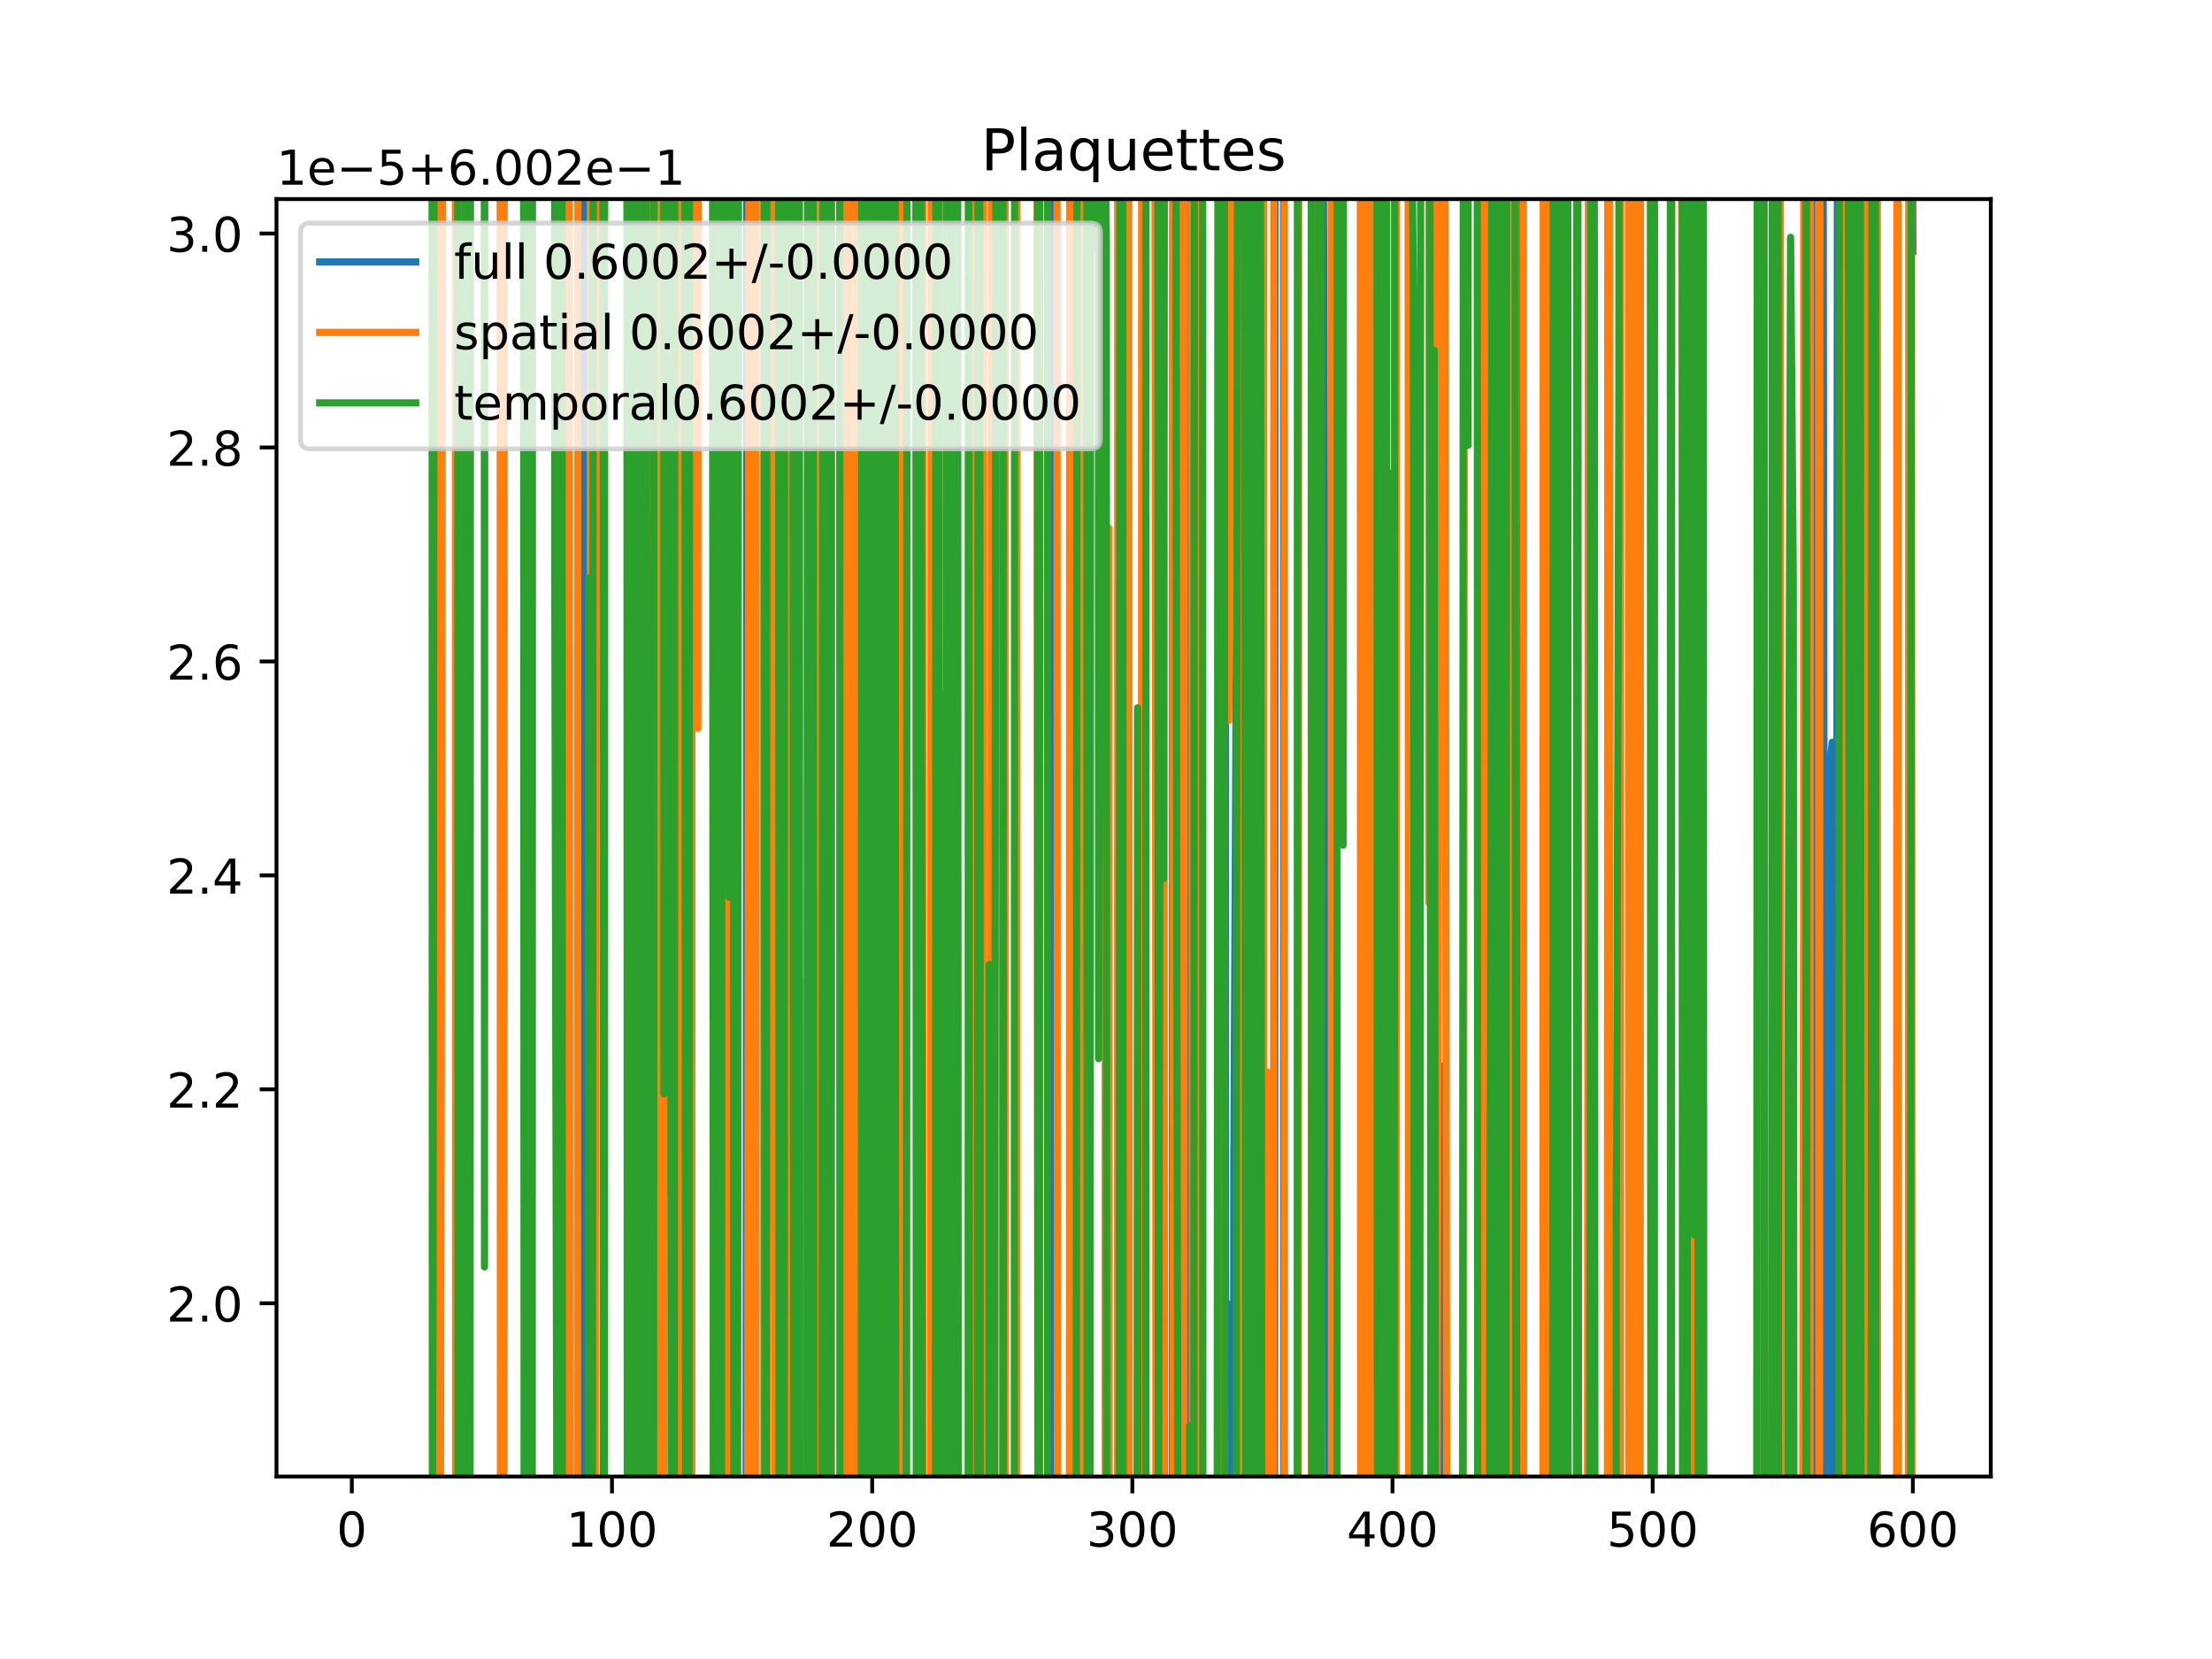 <?xml version="1.0" encoding="utf-8" standalone="no"?>
<!DOCTYPE svg PUBLIC "-//W3C//DTD SVG 1.1//EN"
  "http://www.w3.org/Graphics/SVG/1.1/DTD/svg11.dtd">
<!-- Created with matplotlib (https://matplotlib.org/) -->
<svg height="345.6pt" version="1.1" viewBox="0 0 460.8 345.6" width="460.8pt" xmlns="http://www.w3.org/2000/svg" xmlns:xlink="http://www.w3.org/1999/xlink">
 <defs>
  <style type="text/css">
*{stroke-linecap:butt;stroke-linejoin:round;}
  </style>
 </defs>
 <g id="figure_1">
  <g id="patch_1">
   <path d="M 0 345.6 
L 460.8 345.6 
L 460.8 0 
L 0 0 
z
" style="fill:#ffffff;"/>
  </g>
  <g id="axes_1">
   <g id="patch_2">
    <path d="M 57.6 307.584 
L 414.72 307.584 
L 414.72 41.472 
L 57.6 41.472 
z
" style="fill:#ffffff;"/>
   </g>
   <g id="matplotlib.axis_1">
    <g id="xtick_1">
     <g id="line2d_1">
      <defs>
       <path d="M 0 0 
L 0 3.5 
" id="mf2cfef15a1" style="stroke:#000000;stroke-width:0.8;"/>
      </defs>
      <g>
       <use style="stroke:#000000;stroke-width:0.8;" x="73.291" xlink:href="#mf2cfef15a1" y="307.584"/>
      </g>
     </g>
     <g id="text_1">
      <!-- 0 -->
      <defs>
       <path d="M 31.781 66.406 
Q 24.172 66.406 20.328 58.906 
Q 16.5 51.422 16.5 36.375 
Q 16.5 21.391 20.328 13.891 
Q 24.172 6.391 31.781 6.391 
Q 39.453 6.391 43.281 13.891 
Q 47.125 21.391 47.125 36.375 
Q 47.125 51.422 43.281 58.906 
Q 39.453 66.406 31.781 66.406 
z
M 31.781 74.219 
Q 44.047 74.219 50.516 64.516 
Q 56.984 54.828 56.984 36.375 
Q 56.984 17.969 50.516 8.266 
Q 44.047 -1.422 31.781 -1.422 
Q 19.531 -1.422 13.062 8.266 
Q 6.594 17.969 6.594 36.375 
Q 6.594 54.828 13.062 64.516 
Q 19.531 74.219 31.781 74.219 
z
" id="DejaVuSans-48"/>
      </defs>
      <g transform="translate(70.109 322.182)scale(0.1 -0.1)">
       <use xlink:href="#DejaVuSans-48"/>
      </g>
     </g>
    </g>
    <g id="xtick_2">
     <g id="line2d_2">
      <g>
       <use style="stroke:#000000;stroke-width:0.8;" x="127.49" xlink:href="#mf2cfef15a1" y="307.584"/>
      </g>
     </g>
     <g id="text_2">
      <!-- 100 -->
      <defs>
       <path d="M 12.406 8.297 
L 28.516 8.297 
L 28.516 63.922 
L 10.984 60.406 
L 10.984 69.391 
L 28.422 72.906 
L 38.281 72.906 
L 38.281 8.297 
L 54.391 8.297 
L 54.391 0 
L 12.406 0 
z
" id="DejaVuSans-49"/>
      </defs>
      <g transform="translate(117.946 322.182)scale(0.1 -0.1)">
       <use xlink:href="#DejaVuSans-49"/>
       <use x="63.623" xlink:href="#DejaVuSans-48"/>
       <use x="127.246" xlink:href="#DejaVuSans-48"/>
      </g>
     </g>
    </g>
    <g id="xtick_3">
     <g id="line2d_3">
      <g>
       <use style="stroke:#000000;stroke-width:0.8;" x="181.69" xlink:href="#mf2cfef15a1" y="307.584"/>
      </g>
     </g>
     <g id="text_3">
      <!-- 200 -->
      <defs>
       <path d="M 19.188 8.297 
L 53.609 8.297 
L 53.609 0 
L 7.328 0 
L 7.328 8.297 
Q 12.938 14.109 22.625 23.891 
Q 32.328 33.688 34.812 36.531 
Q 39.547 41.844 41.422 45.531 
Q 43.312 49.219 43.312 52.781 
Q 43.312 58.594 39.234 62.25 
Q 35.156 65.922 28.609 65.922 
Q 23.969 65.922 18.812 64.312 
Q 13.672 62.703 7.812 59.422 
L 7.812 69.391 
Q 13.766 71.781 18.938 73 
Q 24.125 74.219 28.422 74.219 
Q 39.75 74.219 46.484 68.547 
Q 53.219 62.891 53.219 53.422 
Q 53.219 48.922 51.531 44.891 
Q 49.859 40.875 45.406 35.406 
Q 44.188 33.984 37.641 27.219 
Q 31.109 20.453 19.188 8.297 
z
" id="DejaVuSans-50"/>
      </defs>
      <g transform="translate(172.146 322.182)scale(0.1 -0.1)">
       <use xlink:href="#DejaVuSans-50"/>
       <use x="63.623" xlink:href="#DejaVuSans-48"/>
       <use x="127.246" xlink:href="#DejaVuSans-48"/>
      </g>
     </g>
    </g>
    <g id="xtick_4">
     <g id="line2d_4">
      <g>
       <use style="stroke:#000000;stroke-width:0.8;" x="235.889" xlink:href="#mf2cfef15a1" y="307.584"/>
      </g>
     </g>
     <g id="text_4">
      <!-- 300 -->
      <defs>
       <path d="M 40.578 39.312 
Q 47.656 37.797 51.625 33 
Q 55.609 28.219 55.609 21.188 
Q 55.609 10.406 48.188 4.484 
Q 40.766 -1.422 27.094 -1.422 
Q 22.516 -1.422 17.656 -0.516 
Q 12.797 0.391 7.625 2.203 
L 7.625 11.719 
Q 11.719 9.328 16.594 8.109 
Q 21.484 6.891 26.812 6.891 
Q 36.078 6.891 40.938 10.547 
Q 45.797 14.203 45.797 21.188 
Q 45.797 27.641 41.281 31.266 
Q 36.766 34.906 28.719 34.906 
L 20.219 34.906 
L 20.219 43.016 
L 29.109 43.016 
Q 36.375 43.016 40.234 45.922 
Q 44.094 48.828 44.094 54.297 
Q 44.094 59.906 40.109 62.906 
Q 36.141 65.922 28.719 65.922 
Q 24.656 65.922 20.016 65.031 
Q 15.375 64.156 9.812 62.312 
L 9.812 71.094 
Q 15.438 72.656 20.344 73.438 
Q 25.25 74.219 29.594 74.219 
Q 40.828 74.219 47.359 69.109 
Q 53.906 64.016 53.906 55.328 
Q 53.906 49.266 50.438 45.094 
Q 46.969 40.922 40.578 39.312 
z
" id="DejaVuSans-51"/>
      </defs>
      <g transform="translate(226.345 322.182)scale(0.1 -0.1)">
       <use xlink:href="#DejaVuSans-51"/>
       <use x="63.623" xlink:href="#DejaVuSans-48"/>
       <use x="127.246" xlink:href="#DejaVuSans-48"/>
      </g>
     </g>
    </g>
    <g id="xtick_5">
     <g id="line2d_5">
      <g>
       <use style="stroke:#000000;stroke-width:0.8;" x="290.088" xlink:href="#mf2cfef15a1" y="307.584"/>
      </g>
     </g>
     <g id="text_5">
      <!-- 400 -->
      <defs>
       <path d="M 37.797 64.312 
L 12.891 25.391 
L 37.797 25.391 
z
M 35.203 72.906 
L 47.609 72.906 
L 47.609 25.391 
L 58.016 25.391 
L 58.016 17.188 
L 47.609 17.188 
L 47.609 0 
L 37.797 0 
L 37.797 17.188 
L 4.891 17.188 
L 4.891 26.703 
z
" id="DejaVuSans-52"/>
      </defs>
      <g transform="translate(280.545 322.182)scale(0.1 -0.1)">
       <use xlink:href="#DejaVuSans-52"/>
       <use x="63.623" xlink:href="#DejaVuSans-48"/>
       <use x="127.246" xlink:href="#DejaVuSans-48"/>
      </g>
     </g>
    </g>
    <g id="xtick_6">
     <g id="line2d_6">
      <g>
       <use style="stroke:#000000;stroke-width:0.8;" x="344.288" xlink:href="#mf2cfef15a1" y="307.584"/>
      </g>
     </g>
     <g id="text_6">
      <!-- 500 -->
      <defs>
       <path d="M 10.797 72.906 
L 49.516 72.906 
L 49.516 64.594 
L 19.828 64.594 
L 19.828 46.734 
Q 21.969 47.469 24.109 47.828 
Q 26.266 48.188 28.422 48.188 
Q 40.625 48.188 47.75 41.5 
Q 54.891 34.812 54.891 23.391 
Q 54.891 11.625 47.562 5.094 
Q 40.234 -1.422 26.906 -1.422 
Q 22.312 -1.422 17.547 -0.641 
Q 12.797 0.141 7.719 1.703 
L 7.719 11.625 
Q 12.109 9.234 16.797 8.062 
Q 21.484 6.891 26.703 6.891 
Q 35.156 6.891 40.078 11.328 
Q 45.016 15.766 45.016 23.391 
Q 45.016 31 40.078 35.438 
Q 35.156 39.891 26.703 39.891 
Q 22.75 39.891 18.812 39.016 
Q 14.891 38.141 10.797 36.281 
z
" id="DejaVuSans-53"/>
      </defs>
      <g transform="translate(334.744 322.182)scale(0.1 -0.1)">
       <use xlink:href="#DejaVuSans-53"/>
       <use x="63.623" xlink:href="#DejaVuSans-48"/>
       <use x="127.246" xlink:href="#DejaVuSans-48"/>
      </g>
     </g>
    </g>
    <g id="xtick_7">
     <g id="line2d_7">
      <g>
       <use style="stroke:#000000;stroke-width:0.8;" x="398.487" xlink:href="#mf2cfef15a1" y="307.584"/>
      </g>
     </g>
     <g id="text_7">
      <!-- 600 -->
      <defs>
       <path d="M 33.016 40.375 
Q 26.375 40.375 22.484 35.828 
Q 18.609 31.297 18.609 23.391 
Q 18.609 15.531 22.484 10.953 
Q 26.375 6.391 33.016 6.391 
Q 39.656 6.391 43.531 10.953 
Q 47.406 15.531 47.406 23.391 
Q 47.406 31.297 43.531 35.828 
Q 39.656 40.375 33.016 40.375 
z
M 52.594 71.297 
L 52.594 62.312 
Q 48.875 64.062 45.094 64.984 
Q 41.312 65.922 37.594 65.922 
Q 27.828 65.922 22.672 59.328 
Q 17.531 52.734 16.797 39.406 
Q 19.672 43.656 24.016 45.922 
Q 28.375 48.188 33.594 48.188 
Q 44.578 48.188 50.953 41.516 
Q 57.328 34.859 57.328 23.391 
Q 57.328 12.156 50.688 5.359 
Q 44.047 -1.422 33.016 -1.422 
Q 20.359 -1.422 13.672 8.266 
Q 6.984 17.969 6.984 36.375 
Q 6.984 53.656 15.188 63.938 
Q 23.391 74.219 37.203 74.219 
Q 40.922 74.219 44.703 73.484 
Q 48.484 72.75 52.594 71.297 
z
" id="DejaVuSans-54"/>
      </defs>
      <g transform="translate(388.944 322.182)scale(0.1 -0.1)">
       <use xlink:href="#DejaVuSans-54"/>
       <use x="63.623" xlink:href="#DejaVuSans-48"/>
       <use x="127.246" xlink:href="#DejaVuSans-48"/>
      </g>
     </g>
    </g>
   </g>
   <g id="matplotlib.axis_2">
    <g id="ytick_1">
     <g id="line2d_8">
      <defs>
       <path d="M 0 0 
L -3.5 0 
" id="m89041661e0" style="stroke:#000000;stroke-width:0.8;"/>
      </defs>
      <g>
       <use style="stroke:#000000;stroke-width:0.8;" x="57.6" xlink:href="#m89041661e0" y="271.497"/>
      </g>
     </g>
     <g id="text_8">
      <!-- 2.0 -->
      <defs>
       <path d="M 10.688 12.406 
L 21 12.406 
L 21 0 
L 10.688 0 
z
" id="DejaVuSans-46"/>
      </defs>
      <g transform="translate(34.697 275.296)scale(0.1 -0.1)">
       <use xlink:href="#DejaVuSans-50"/>
       <use x="63.623" xlink:href="#DejaVuSans-46"/>
       <use x="95.41" xlink:href="#DejaVuSans-48"/>
      </g>
     </g>
    </g>
    <g id="ytick_2">
     <g id="line2d_9">
      <g>
       <use style="stroke:#000000;stroke-width:0.8;" x="57.6" xlink:href="#m89041661e0" y="226.927"/>
      </g>
     </g>
     <g id="text_9">
      <!-- 2.2 -->
      <g transform="translate(34.697 230.727)scale(0.1 -0.1)">
       <use xlink:href="#DejaVuSans-50"/>
       <use x="63.623" xlink:href="#DejaVuSans-46"/>
       <use x="95.41" xlink:href="#DejaVuSans-50"/>
      </g>
     </g>
    </g>
    <g id="ytick_3">
     <g id="line2d_10">
      <g>
       <use style="stroke:#000000;stroke-width:0.8;" x="57.6" xlink:href="#m89041661e0" y="182.358"/>
      </g>
     </g>
     <g id="text_10">
      <!-- 2.4 -->
      <g transform="translate(34.697 186.157)scale(0.1 -0.1)">
       <use xlink:href="#DejaVuSans-50"/>
       <use x="63.623" xlink:href="#DejaVuSans-46"/>
       <use x="95.41" xlink:href="#DejaVuSans-52"/>
      </g>
     </g>
    </g>
    <g id="ytick_4">
     <g id="line2d_11">
      <g>
       <use style="stroke:#000000;stroke-width:0.8;" x="57.6" xlink:href="#m89041661e0" y="137.788"/>
      </g>
     </g>
     <g id="text_11">
      <!-- 2.6 -->
      <g transform="translate(34.697 141.587)scale(0.1 -0.1)">
       <use xlink:href="#DejaVuSans-50"/>
       <use x="63.623" xlink:href="#DejaVuSans-46"/>
       <use x="95.41" xlink:href="#DejaVuSans-54"/>
      </g>
     </g>
    </g>
    <g id="ytick_5">
     <g id="line2d_12">
      <g>
       <use style="stroke:#000000;stroke-width:0.8;" x="57.6" xlink:href="#m89041661e0" y="93.218"/>
      </g>
     </g>
     <g id="text_12">
      <!-- 2.8 -->
      <defs>
       <path d="M 31.781 34.625 
Q 24.75 34.625 20.719 30.859 
Q 16.703 27.094 16.703 20.516 
Q 16.703 13.922 20.719 10.156 
Q 24.75 6.391 31.781 6.391 
Q 38.812 6.391 42.859 10.172 
Q 46.922 13.969 46.922 20.516 
Q 46.922 27.094 42.891 30.859 
Q 38.875 34.625 31.781 34.625 
z
M 21.922 38.812 
Q 15.578 40.375 12.031 44.719 
Q 8.5 49.078 8.5 55.328 
Q 8.5 64.062 14.719 69.141 
Q 20.953 74.219 31.781 74.219 
Q 42.672 74.219 48.875 69.141 
Q 55.078 64.062 55.078 55.328 
Q 55.078 49.078 51.531 44.719 
Q 48 40.375 41.703 38.812 
Q 48.828 37.156 52.797 32.312 
Q 56.781 27.484 56.781 20.516 
Q 56.781 9.906 50.312 4.234 
Q 43.844 -1.422 31.781 -1.422 
Q 19.734 -1.422 13.25 4.234 
Q 6.781 9.906 6.781 20.516 
Q 6.781 27.484 10.781 32.312 
Q 14.797 37.156 21.922 38.812 
z
M 18.312 54.391 
Q 18.312 48.734 21.844 45.562 
Q 25.391 42.391 31.781 42.391 
Q 38.141 42.391 41.719 45.562 
Q 45.312 48.734 45.312 54.391 
Q 45.312 60.062 41.719 63.234 
Q 38.141 66.406 31.781 66.406 
Q 25.391 66.406 21.844 63.234 
Q 18.312 60.062 18.312 54.391 
z
" id="DejaVuSans-56"/>
      </defs>
      <g transform="translate(34.697 97.017)scale(0.1 -0.1)">
       <use xlink:href="#DejaVuSans-50"/>
       <use x="63.623" xlink:href="#DejaVuSans-46"/>
       <use x="95.41" xlink:href="#DejaVuSans-56"/>
      </g>
     </g>
    </g>
    <g id="ytick_6">
     <g id="line2d_13">
      <g>
       <use style="stroke:#000000;stroke-width:0.8;" x="57.6" xlink:href="#m89041661e0" y="48.648"/>
      </g>
     </g>
     <g id="text_13">
      <!-- 3.0 -->
      <g transform="translate(34.697 52.448)scale(0.1 -0.1)">
       <use xlink:href="#DejaVuSans-51"/>
       <use x="63.623" xlink:href="#DejaVuSans-46"/>
       <use x="95.41" xlink:href="#DejaVuSans-48"/>
      </g>
     </g>
    </g>
    <g id="text_14">
     <!-- 1e−5+6.002e−1 -->
     <defs>
      <path d="M 56.203 29.594 
L 56.203 25.203 
L 14.891 25.203 
Q 15.484 15.922 20.484 11.062 
Q 25.484 6.203 34.422 6.203 
Q 39.594 6.203 44.453 7.469 
Q 49.312 8.734 54.109 11.281 
L 54.109 2.781 
Q 49.266 0.734 44.188 -0.344 
Q 39.109 -1.422 33.891 -1.422 
Q 20.797 -1.422 13.156 6.188 
Q 5.516 13.812 5.516 26.812 
Q 5.516 40.234 12.766 48.109 
Q 20.016 56 32.328 56 
Q 43.359 56 49.781 48.891 
Q 56.203 41.797 56.203 29.594 
z
M 47.219 32.234 
Q 47.125 39.594 43.094 43.984 
Q 39.062 48.391 32.422 48.391 
Q 24.906 48.391 20.391 44.141 
Q 15.875 39.891 15.188 32.172 
z
" id="DejaVuSans-101"/>
      <path d="M 10.594 35.5 
L 73.188 35.5 
L 73.188 27.203 
L 10.594 27.203 
z
" id="DejaVuSans-8722"/>
      <path d="M 46 62.703 
L 46 35.5 
L 73.188 35.5 
L 73.188 27.203 
L 46 27.203 
L 46 0 
L 37.797 0 
L 37.797 27.203 
L 10.594 27.203 
L 10.594 35.5 
L 37.797 35.5 
L 37.797 62.703 
z
" id="DejaVuSans-43"/>
     </defs>
     <g transform="translate(57.6 38.472)scale(0.1 -0.1)">
      <use xlink:href="#DejaVuSans-49"/>
      <use x="63.623" xlink:href="#DejaVuSans-101"/>
      <use x="125.146" xlink:href="#DejaVuSans-8722"/>
      <use x="208.936" xlink:href="#DejaVuSans-53"/>
      <use x="272.559" xlink:href="#DejaVuSans-43"/>
      <use x="356.348" xlink:href="#DejaVuSans-54"/>
      <use x="419.971" xlink:href="#DejaVuSans-46"/>
      <use x="451.758" xlink:href="#DejaVuSans-48"/>
      <use x="515.381" xlink:href="#DejaVuSans-48"/>
      <use x="579.004" xlink:href="#DejaVuSans-50"/>
      <use x="642.627" xlink:href="#DejaVuSans-101"/>
      <use x="704.15" xlink:href="#DejaVuSans-8722"/>
      <use x="787.939" xlink:href="#DejaVuSans-49"/>
     </g>
    </g>
   </g>
   <g id="line2d_14">
    <path clip-path="url(#p28925249de)" d="M 91.616 -1 
L 91.719 100.508 
L 91.798 -1 
M 95.208 -1 
L 95.321 346.6 
M 96.407 346.6 
L 96.588 -1 
M 97.509 -1 
L 97.654 346.6 
M 97.704 346.6 
L 97.831 -1 
M 104.385 -1 
L 104.539 346.6 
M 104.801 346.6 
L 104.862 -1 
M 117.145 -1 
L 117.262 346.6 
M 121.293 346.6 
L 121.432 -1 
M 121.698 -1 
L 121.942 346.6 
M 122.16 346.6 
L 122.329 -1 
M 122.846 -1 
L 122.986 346.6 
M 123.796 346.6 
L 124.075 -1 
M 131.456 -1 
L 131.598 346.6 
M 132.095 346.6 
L 132.263 -1 
M 132.492 -1 
L 132.69 346.6 
M 134.111 346.6 
L 134.263 -1 
M 134.87 -1 
L 135.055 346.6 
M 136.189 346.6 
L 136.261 -1 
M 138.207 -1 
L 138.33 249.092 
L 138.523 -1 
M 142.195 -1 
L 142.474 346.6 
M 143.946 346.6 
L 144.026 -1 
M 148.495 -1 
L 148.605 346.6 
M 148.7 346.6 
L 149.046 -1 
M 149.923 -1 
L 150.007 346.6 
M 150.497 346.6 
L 150.579 -1 
M 151.273 -1 
L 151.523 346.6 
M 152.057 346.6 
L 152.201 -1 
M 152.657 -1 
L 152.81 346.6 
M 155.425 346.6 
L 155.591 -1 
M 157.107 -1 
L 157.3 103.222 
L 157.353 -1 
M 159.143 -1 
L 159.24 346.6 
M 159.743 346.6 
L 159.86 -1 
M 161.417 -1 
L 161.636 226.79 
L 161.906 -1 
M 162.283 -1 
L 162.444 346.6 
M 163.807 346.6 
L 163.951 -1 
M 164.819 -1 
L 164.888 137.361 
L 165.158 346.6 
M 166.428 346.6 
L 166.514 203.953 
L 166.566 346.6 
M 168.138 346.6 
L 168.356 -1 
M 169.648 -1 
L 169.764 346.6 
M 171.391 346.6 
L 171.392 341.67 
L 171.394 346.6 
M 173.114 346.6 
L 173.216 -1 
M 175.104 -1 
L 175.182 346.6 
M 177.735 346.6 
L 177.89 -1 
M 177.901 -1 
L 178.046 346.6 
M 178.982 346.6 
L 179.096 -1 
M 180.456 -1 
L 180.526 346.6 
M 181.299 346.6 
L 181.36 -1 
M 182.133 -1 
L 182.214 346.6 
M 182.246 346.6 
L 182.311 -1 
M 183.521 -1 
L 183.631 346.6 
M 184.062 346.6 
L 184.161 -1 
M 184.546 -1 
L 184.607 346.6 
M 188.295 346.6 
L 188.647 -1 
M 192.125 -1 
L 192.268 346.6 
M 194.717 346.6 
L 194.826 -1 
M 196.577 -1 
L 196.723 346.6 
M 197.076 346.6 
L 197.292 -1 
M 197.734 -1 
L 197.949 121.377 
L 198.007 -1 
M 199.292 -1 
L 199.399 346.6 
M 202.479 346.6 
L 202.637 -1 
M 203.014 -1 
L 203.169 346.6 
M 203.612 346.6 
L 203.801 -1 
M 204.577 -1 
L 204.689 346.6 
M 206.524 346.6 
L 206.933 -1 
M 208.805 -1 
L 209.11 346.6 
M 211.605 346.6 
L 211.756 -1 
M 216.111 -1 
L 216.23 346.6 
M 216.475 346.6 
L 216.554 -1 
M 218.445 -1 
L 218.545 303.447 
L 218.926 -1 
M 219.156 -1 
L 219.342 346.6 
M 224.193 346.6 
L 224.368 -1 
M 224.651 -1 
L 224.831 346.6 
M 225.149 346.6 
L 225.231 -1 
M 230.151 -1 
L 230.344 346.6 
M 232.933 346.6 
L 232.987 -1 
M 234.178 -1 
L 234.263 187.77 
L 234.531 -1 
M 234.868 -1 
L 234.982 346.6 
M 237.942 346.6 
L 238.048 -1 
M 240.915 -1 
L 241.003 346.6 
M 242.261 346.6 
L 242.393 113.899 
L 242.556 346.6 
M 244.168 346.6 
L 244.353 -1 
M 245.689 -1 
L 245.882 346.6 
M 247.179 346.6 
L 247.271 295.68 
L 247.538 -1 
M 247.959 -1 
L 248.125 346.6 
M 249.666 346.6 
L 249.771 -1 
M 250.317 -1 
L 250.484 346.6 
M 253.999 346.6 
L 254.123 -1 
M 255.206 -1 
L 255.355 346.6 
M 255.72 346.6 
L 255.943 271.703 
L 255.994 346.6 
M 256.958 346.6 
L 257.027 242.102 
L 257.569 130.865 
L 257.848 -1 
M 258.301 -1 
L 258.906 346.6 
M 259.795 346.6 
L 259.882 -1 
M 261.037 -1 
L 261.132 346.6 
M 261.852 346.6 
L 261.905 256.64 
L 262.198 -1 
M 263.136 -1 
L 263.186 346.6 
M 265.504 346.6 
L 265.639 -1 
M 267.381 -1 
L 267.422 346.6 
M 270.317 346.6 
L 270.389 -1 
M 273.167 -1 
L 273.263 346.6 
M 274.595 346.6 
L 274.653 -1 
M 275.545 -1 
L 275.997 127.659 
L 276.539 214.085 
L 276.834 346.6 
M 278.228 346.6 
L 278.288 -1 
M 283.458 -1 
L 283.528 346.6 
M 283.642 346.6 
L 283.713 -1 
M 284.463 -1 
L 284.52 346.6 
M 285.373 346.6 
L 285.436 -1 
M 287.319 -1 
L 287.378 190.037 
L 287.418 -1 
M 288.759 -1 
L 288.838 346.6 
M 290.731 346.6 
L 290.852 -1 
M 293.483 -1 
L 293.658 346.6 
M 294.02 346.6 
L 294.127 -1 
M 297.762 -1 
L 298.218 127.582 
L 298.298 -1 
M 299.096 -1 
L 299.251 346.6 
M 300.333 346.6 
L 300.386 222.076 
L 300.928 222.076 
L 300.956 346.6 
M 304.76 346.6 
L 304.985 -1 
M 307.831 -1 
L 307.948 346.6 
M 309.664 346.6 
L 309.886 -1 
M 310.586 -1 
L 310.684 88.476 
L 311.226 279.176 
L 311.768 305.935 
L 312.042 -1 
M 312.408 -1 
L 312.522 346.6 
M 313.873 346.6 
L 313.999 -1 
M 315.372 -1 
L 315.562 273.265 
L 315.994 -1 
M 317.031 -1 
L 317.199 346.6 
M 323.3 346.6 
L 323.801 -1 
M 324.434 -1 
L 324.589 346.6 
M 326.375 346.6 
L 326.402 309.64 
L 326.415 346.6 
M 330.792 346.6 
L 331.143 -1 
M 331.91 -1 
L 332.016 346.6 
M 337.426 346.6 
L 337.498 -1 
M 339.738 -1 
L 339.864 346.6 
M 340.084 346.6 
L 340.276 -1 
M 343.894 -1 
L 343.962 346.6 
M 344.51 346.6 
L 344.556 -1 
M 348.024 -1 
L 348.082 341.96 
L 348.203 -1 
M 350.424 -1 
L 350.564 346.6 
M 351.411 346.6 
L 351.494 -1 
M 352.315 -1 
L 352.412 346.6 
M 352.452 346.6 
L 352.982 -1 
M 353.893 -1 
L 354.044 318.179 
L 354.586 341.178 
L 354.588 346.6 
M 366.124 346.6 
L 366.264 -1 
M 367.376 -1 
L 367.529 346.6 
M 369.553 346.6 
L 369.637 -1 
M 370.461 -1 
L 370.632 346.6 
M 376.06 346.6 
L 376.104 -1 
M 376.512 -1 
L 376.581 346.6 
M 377.787 346.6 
L 378.022 -1 
M 378.596 -1 
L 378.761 346.6 
M 379.225 346.6 
L 379.418 -1 
M 379.745 -1 
L 380.209 346.6 
M 380.915 346.6 
L 381.143 160.22 
L 381.685 154.634 
L 381.884 346.6 
M 382.521 346.6 
L 382.787 -1 
M 384.31 -1 
L 384.395 296.294 
L 384.937 272.137 
L 385.075 346.6 
M 386.082 346.6 
L 386.265 -1 
M 387.66 -1 
L 388.063 346.6 
M 389.238 346.6 
L 389.363 -1 
M 390.945 -1 
L 391.003 346.6 
M 397.617 346.6 
L 397.83 -1 
M 398.367 -1 
L 398.487 52.361 
L 398.487 52.361 
" style="fill:none;stroke:#1f77b4;stroke-linecap:square;stroke-width:1.5;"/>
   </g>
   <g id="line2d_15">
    <path clip-path="url(#p28925249de)" d="M 91.283 -1 
L 91.719 341.723 
L 92.263 -1 
M 94.861 -1 
L 94.915 346.6 
M 95.999 346.6 
L 96.054 271.851 
L 96.138 -1 
M 104.183 -1 
L 104.255 346.6 
M 104.993 346.6 
L 105.033 -1 
M 117.197 -1 
L 117.393 346.6 
M 117.946 346.6 
L 118.068 -1 
M 118.568 -1 
L 118.739 346.6 
M 120.278 346.6 
L 120.393 -1 
M 122.958 -1 
L 123.052 346.6 
M 123.992 346.6 
L 124.122 -1 
M 131.597 -1 
L 131.676 346.6 
M 134.067 346.6 
L 134.196 -1 
M 135.302 -1 
L 135.446 346.6 
M 136.227 346.6 
L 136.306 -1 
M 137.134 -1 
L 137.219 346.6 
M 138.107 346.6 
L 138.33 270.32 
L 138.821 -1 
M 141.426 -1 
L 141.472 346.6 
M 144.112 346.6 
L 144.167 -1 
M 145.305 -1 
L 145.376 151.717 
L 145.42 -1 
M 148.444 -1 
L 148.602 346.6 
M 148.746 346.6 
L 149.17 138.647 
L 149.207 -1 
M 149.954 -1 
L 149.998 346.6 
M 150.571 346.6 
L 150.627 -1 
M 151.05 -1 
L 151.133 346.6 
M 152.169 346.6 
L 152.267 -1 
M 152.629 -1 
L 152.761 346.6 
M 155.721 346.6 
L 156.048 -1 
M 156.5 -1 
L 156.758 160.846 
L 156.858 346.6 
M 157.475 346.6 
L 157.549 -1 
M 159.058 -1 
L 159.146 346.6 
M 159.81 346.6 
L 159.904 -1 
M 161.05 -1 
L 161.094 97.679 
L 161.482 346.6 
M 161.702 346.6 
L 161.934 -1 
M 162.563 -1 
L 162.72 147.727 
L 162.775 346.6 
M 164.023 346.6 
L 164.071 -1 
M 164.749 -1 
L 164.82 346.6 
M 168.274 346.6 
L 168.552 -1 
M 169.758 -1 
L 169.859 346.6 
M 172.396 346.6 
L 172.452 -1 
M 172.546 -1 
L 172.712 346.6 
M 173.193 346.6 
L 173.288 -1 
M 176.123 -1 
L 176.231 346.6 
M 177.123 346.6 
L 177.358 -1 
M 178.189 -1 
L 178.26 346.6 
M 178.594 346.6 
L 178.657 -1 
M 180.591 -1 
L 180.712 346.6 
M 181.318 346.6 
L 181.373 -1 
M 182.157 -1 
L 182.232 313.358 
L 182.301 -1 
M 183.688 -1 
L 183.739 346.6 
M 184.228 346.6 
L 184.388 -1 
M 184.404 -1 
L 184.473 346.6 
M 187.325 346.6 
L 187.578 -1 
M 188.179 -1 
L 188.194 1.72 
L 188.195 -1 
M 191.268 -1 
L 191.445 192.453 
L 191.546 -1 
M 192.218 -1 
L 192.313 346.6 
M 193.897 346.6 
L 193.977 -1 
M 196.827 -1 
L 196.865 102.422 
L 197.338 346.6 
M 197.42 346.6 
L 197.543 -1 
M 199.142 -1 
L 199.237 346.6 
M 202.329 346.6 
L 202.417 -1 
M 203.218 -1 
L 203.3 346.6 
M 203.586 346.6 
L 203.846 -1 
M 204.838 -1 
L 204.927 346.6 
M 205.398 346.6 
L 205.537 253.797 
L 205.584 346.6 
M 206.407 346.6 
L 206.523 -1 
M 208.738 -1 
L 208.78 346.6 
M 208.863 346.6 
L 209.189 -1 
M 209.369 -1 
L 209.454 346.6 
M 211.779 346.6 
L 211.841 -1 
M 216.028 -1 
L 216.238 346.6 
M 216.442 346.6 
L 216.538 -1 
M 220.177 -1 
L 220.276 346.6 
M 222.774 346.6 
L 222.845 -1 
M 222.973 -1 
L 223.153 346.6 
M 224.189 346.6 
L 224.369 -1 
M 224.584 -1 
L 224.684 346.6 
M 225.215 346.6 
L 225.261 -1 
M 230.158 -1 
L 230.257 346.6 
M 230.88 346.6 
L 231.011 110.004 
L 231.074 346.6 
M 232.802 346.6 
L 232.845 -1 
M 235.11 -1 
L 235.243 346.6 
M 237.772 346.6 
L 237.838 -1 
M 240.568 -1 
L 240.767 198.32 
L 240.798 346.6 
M 242.313 346.6 
L 242.393 44.756 
L 242.473 346.6 
M 244.336 346.6 
L 244.459 -1 
M 245.843 -1 
L 245.954 346.6 
M 246.586 346.6 
L 246.767 -1 
M 248.274 -1 
L 248.419 346.6 
M 249.777 346.6 
L 249.836 -1 
M 250.238 -1 
L 250.342 346.6 
M 254.111 346.6 
L 254.181 -1 
M 255.55 -1 
L 255.943 150.125 
L 256.485 108.133 
L 256.549 -1 
M 257.548 -1 
L 257.569 30.937 
L 258.111 -0.548 
L 258.289 346.6 
M 259.798 346.6 
L 259.879 -1 
M 260.963 -1 
L 261.042 346.6 
M 262.19 346.6 
L 262.319 -1 
M 263.248 -1 
L 263.284 346.6 
M 264.046 346.6 
L 264.073 223.378 
L 264.208 346.6 
M 265.279 346.6 
L 265.358 -1 
M 267.548 -1 
L 267.592 346.6 
M 270.462 346.6 
L 270.575 -1 
M 273.172 -1 
L 273.233 346.6 
M 274.532 346.6 
L 274.594 -1 
M 277.278 -1 
L 277.38 346.6 
M 277.861 346.6 
L 277.961 -1 
M 283.401 -1 
L 283.443 346.6 
M 283.841 346.6 
L 283.919 -1 
M 284.274 -1 
L 284.329 346.6 
M 285.525 346.6 
L 285.575 -1 
M 288.532 -1 
L 288.664 346.6 
M 290.874 346.6 
L 290.931 -1 
M 293.327 -1 
L 293.44 346.6 
M 294.071 346.6 
L 294.123 -1 
M 297.639 -1 
L 297.676 188.034 
L 297.907 -1 
M 299.204 -1 
L 299.302 345.158 
L 299.844 89.389 
L 300.374 -1 
M 300.931 -1 
L 301.419 346.6 
M 304.88 346.6 
L 305.028 -1 
M 307.974 -1 
L 308.087 346.6 
M 309.402 346.6 
L 309.5 -1 
M 310.666 -1 
L 310.822 346.6 
M 311.672 346.6 
L 311.904 -1 
M 312.448 -1 
L 312.552 346.6 
M 313.964 346.6 
L 314.071 -1 
M 315.092 -1 
L 315.33 346.6 
M 315.66 346.6 
L 315.76 -1 
M 317.332 -1 
L 317.399 346.6 
M 321.43 346.6 
L 321.5 -1 
M 321.577 -1 
L 321.729 346.6 
M 322.968 346.6 
L 323.063 -1 
M 323.336 -1 
L 323.538 346.6 
M 323.853 346.6 
L 324.064 -1 
M 324.422 -1 
L 324.655 346.6 
M 330.7 346.6 
L 330.915 -1 
M 331.771 -1 
L 331.822 53.275 
L 331.89 346.6 
M 334.848 346.6 
L 334.943 -1 
M 335.232 -1 
L 335.345 346.6 
M 337.552 346.6 
L 337.605 -1 
M 339.227 -1 
L 339.354 346.6 
M 340.353 346.6 
L 340.464 -1 
M 341.324 -1 
L 341.438 346.6 
M 341.664 346.6 
L 341.735 -1 
M 343.713 -1 
L 343.881 346.6 
M 344.405 346.6 
L 344.452 -1 
M 350.268 -1 
L 350.682 346.6 
M 351.334 346.6 
L 351.426 -1 
M 352.214 -1 
L 352.283 346.6 
M 352.721 346.6 
L 352.877 -1 
M 354.177 -1 
L 354.311 346.6 
M 366.393 346.6 
L 366.51 124.816 
L 366.695 -1 
M 367.207 -1 
L 367.429 346.6 
M 369.629 346.6 
L 369.674 -1 
M 370.861 -1 
L 370.971 346.6 
M 375.475 346.6 
L 375.724 192.055 
L 375.766 -1 
M 376.619 -1 
L 376.673 346.6 
M 377.034 346.6 
L 377.125 -1 
M 378.824 -1 
L 378.913 346.6 
M 379.034 346.6 
L 379.118 -1 
M 384.215 -1 
L 384.272 346.6 
M 385.682 346.6 
L 386.021 60.998 
L 386.563 40.762 
L 386.573 -1 
M 388.411 -1 
L 388.473 346.6 
M 389.16 346.6 
L 389.264 -1 
M 391.062 -1 
L 391.112 346.6 
M 395.087 346.6 
L 395.166 -1 
M 395.35 -1 
L 395.48 346.6 
M 397.528 346.6 
L 397.646 -1 
M 398.202 -1 
L 398.304 346.6 
L 398.304 346.6 
" style="fill:none;stroke:#ff7f0e;stroke-linecap:square;stroke-width:1.5;"/>
   </g>
   <g id="line2d_16">
    <path clip-path="url(#p28925249de)" d="M 90.002 -1 
L 90.075 346.6 
M 90.161 346.6 
L 90.441 -1 
M 95.356 -1 
L 95.418 346.6 
M 96.843 346.6 
L 96.92 -1 
M 97.386 -1 
L 97.473 346.6 
M 97.912 346.6 
L 98.008 -1 
M 100.888 -1 
L 100.932 263.92 
L 100.983 -1 
M 109.065 -1 
L 109.2 346.6 
M 109.846 346.6 
L 109.927 -1 
M 110.355 -1 
L 110.431 346.6 
M 110.87 346.6 
L 110.923 -1 
M 115.544 -1 
L 115.566 119.327 
L 116.079 346.6 
M 116.112 346.6 
L 116.204 -1 
M 117.077 -1 
L 117.165 346.6 
M 122.52 346.6 
L 122.612 120.405 
L 122.792 346.6 
M 123.402 346.6 
L 123.591 -1 
M 125.547 -1 
L 125.68 346.6 
M 125.927 346.6 
L 125.972 -1 
M 130.593 -1 
L 130.679 346.6 
M 131.983 346.6 
L 132.101 -1 
M 132.997 -1 
L 133.057 346.6 
M 134.174 346.6 
L 134.358 -1 
M 134.646 -1 
L 134.76 346.6 
M 136.139 346.6 
L 136.162 319.723 
L 136.224 -1 
M 138.278 -1 
L 138.33 227.865 
L 138.442 -1 
M 139.742 -1 
L 139.801 346.6 
M 140.462 346.6 
L 140.577 -1 
M 142.676 -1 
L 142.83 346.6 
M 143.523 346.6 
L 143.651 -1 
M 148.523 -1 
L 148.607 346.6 
M 148.686 346.6 
L 148.914 -1 
M 149.585 -1 
L 149.712 118.364 
L 150.122 346.6 
M 150.287 346.6 
L 150.445 -1 
M 151.79 -1 
L 151.88 186.9 
L 152.023 -1 
M 152.695 -1 
L 152.876 346.6 
M 153.647 346.6 
L 153.862 -1 
M 159.247 -1 
L 159.354 346.6 
M 159.632 346.6 
L 159.787 -1 
M 161.629 -1 
L 161.636 8.114 
L 161.684 -1 
M 162.205 -1 
L 162.308 346.6 
M 163.356 346.6 
L 163.456 -1 
M 164.323 -1 
L 164.346 51.498 
L 164.409 -1 
M 165.161 -1 
L 165.399 346.6 
M 166.333 346.6 
L 166.514 -0.914 
L 166.607 346.6 
M 168.106 346.6 
L 168.227 -1 
M 169.351 -1 
L 169.565 346.6 
M 171.243 346.6 
L 171.32 -1 
M 172.033 -1 
L 172.199 346.6 
M 173.022 346.6 
L 173.133 -1 
M 174.933 -1 
L 174.97 346.6 
M 179.443 346.6 
L 179.519 -1 
M 180.278 -1 
L 180.358 346.6 
M 181.277 346.6 
L 181.344 -1 
M 182.108 -1 
L 182.189 346.6 
M 182.262 346.6 
L 182.318 -1 
M 183.149 -1 
L 183.196 346.6 
M 183.987 346.6 
L 184.059 -1 
M 184.659 -1 
L 184.714 346.6 
M 185.62 346.6 
L 185.732 -1 
M 186.463 -1 
L 186.605 346.6 
M 188.85 346.6 
L 188.939 -1 
M 190.784 -1 
L 190.89 346.6 
M 190.925 346.6 
L 191.097 -1 
M 191.878 -1 
L 192.129 346.6 
M 194.873 346.6 
L 194.976 -1 
M 195.502 -1 
L 195.605 346.6 
M 196.186 346.6 
L 196.323 144.719 
L 196.421 346.6 
M 197.112 346.6 
L 197.205 -1 
M 197.598 -1 
L 197.685 346.6 
M 198.451 346.6 
L 198.584 -1 
M 199.486 -1 
L 199.621 346.6 
M 201.679 346.6 
L 201.727 -1 
M 201.798 -1 
L 201.964 346.6 
M 203.627 346.6 
L 203.776 -1 
M 204.073 -1 
L 204.249 346.6 
M 206.039 346.6 
L 206.079 200.917 
L 206.21 346.6 
M 207.178 346.6 
L 207.479 -1 
M 208.927 -1 
L 209.031 346.6 
M 211.301 346.6 
L 211.365 -1 
M 216.144 -1 
L 216.227 346.6 
M 216.499 346.6 
L 216.566 -1 
M 218.186 -1 
L 218.234 346.6 
M 224.197 346.6 
L 224.367 -1 
M 226.402 -1 
L 226.473 346.6 
M 227.07 346.6 
L 227.209 -1 
M 227.368 -1 
L 227.759 51.787 
L 227.768 -1 
M 228.808 -1 
L 228.843 220.534 
L 229.385 14.895 
L 229.927 6.173 
L 230.469 50.824 
L 230.548 346.6 
M 233.153 346.6 
L 233.179 219.45 
L 233.36 -1 
M 233.877 -1 
L 234 346.6 
M 236.864 346.6 
L 236.973 147.456 
L 237.038 346.6 
M 238.674 346.6 
L 238.746 -1 
M 241.2 -1 
L 241.309 343.671 
L 241.851 52.608 
L 242.393 183.042 
L 242.594 -1 
M 244.014 -1 
L 244.019 14.187 
L 244.035 -1 
M 244.962 -1 
L 245.103 173.163 
L 245.431 346.6 
M 247.794 346.6 
L 247.813 297.023 
L 247.835 346.6 
M 248.698 346.6 
L 248.801 -1 
M 250.535 -1 
L 250.58 346.6 
M 253.554 346.6 
L 253.737 -1 
M 255.054 -1 
L 255.179 346.6 
M 257.51 346.6 
L 257.569 230.793 
L 257.831 -1 
M 259.244 -1 
L 259.56 346.6 
M 259.79 346.6 
L 259.886 -1 
M 261.147 -1 
L 261.266 346.6 
M 261.488 346.6 
L 261.64 -1 
M 262.541 -1 
L 262.89 346.6 
M 270.249 346.6 
L 270.302 -1 
M 273.145 -1 
L 273.329 346.6 
M 274.651 346.6 
L 274.706 -1 
M 275.212 -1 
L 275.292 346.6 
M 278.501 346.6 
L 278.567 -1 
M 279.701 -1 
L 279.791 176.069 
L 279.879 -1 
M 286.83 -1 
L 286.958 346.6 
M 287.523 346.6 
L 287.567 -1 
M 288.855 -1 
L 288.912 346.6 
M 289.382 346.6 
L 289.546 98.576 
L 289.603 346.6 
M 290.47 346.6 
L 290.533 -1 
M 293.905 -1 
L 294.424 60.439 
L 294.671 346.6 
M 295.734 346.6 
L 295.973 -1 
M 297.848 -1 
L 298.099 346.6 
M 298.422 346.6 
L 298.76 72.933 
L 299.055 346.6 
M 304.667 346.6 
L 304.847 -1 
M 305.681 -1 
L 305.806 92.776 
L 305.854 -1 
M 307.738 -1 
L 307.835 346.6 
M 310.213 346.6 
L 310.684 136.916 
L 310.775 -1 
M 311.551 -1 
L 311.715 346.6 
M 311.87 346.6 
L 312.18 -1 
M 312.362 -1 
L 312.486 346.6 
M 313.725 346.6 
L 313.862 -1 
M 315.624 -1 
L 315.782 346.6 
M 323.44 346.6 
L 323.56 -1 
M 324.44 -1 
L 324.556 346.6 
M 325.223 346.6 
L 325.318 206.715 
L 325.571 -1 
M 326.596 -1 
L 326.674 346.6 
M 328.371 346.6 
L 328.497 -1 
M 328.674 -1 
L 328.853 346.6 
M 331.101 346.6 
L 331.28 246.412 
L 331.433 -1 
M 332.101 -1 
L 332.256 346.6 
M 336.682 346.6 
L 336.7 256.713 
L 337.242 81.489 
L 337.269 -1 
M 343.941 -1 
L 343.984 346.6 
M 344.613 346.6 
L 344.659 -1 
M 347.959 -1 
L 348.021 346.6 
M 348.165 346.6 
L 348.248 -1 
M 350.456 -1 
L 350.54 346.6 
M 351.474 346.6 
L 351.551 -1 
M 352.703 -1 
L 352.96 257.199 
L 353.22 -1 
M 353.622 -1 
L 353.771 346.6 
M 354.298 346.6 
L 354.437 -1 
M 354.777 -1 
L 354.955 346.6 
M 365.933 346.6 
L 365.968 307.344 
L 366.069 -1 
M 367.465 -1 
L 367.582 346.6 
M 369.052 346.6 
L 369.2 -1 
M 370.414 -1 
L 370.507 346.6 
M 372.431 346.6 
L 372.472 223.428 
L 373.014 49.44 
L 373.556 118.713 
L 373.732 346.6 
M 376.213 346.6 
L 376.244 -1 
M 376.328 -1 
L 376.421 346.6 
M 383.075 346.6 
L 383.153 -1 
M 385.048 -1 
L 385.291 346.6 
M 386.158 346.6 
L 386.251 -1 
M 387.544 -1 
L 387.681 346.6 
M 389.493 346.6 
L 389.815 288.093 
L 389.965 -1 
M 390.667 -1 
L 390.809 346.6 
M 398.007 346.6 
L 398.144 -1 
L 398.144 -1 
" style="fill:none;stroke:#2ca02c;stroke-linecap:square;stroke-width:1.5;"/>
   </g>
   <g id="patch_3">
    <path d="M 57.6 307.584 
L 57.6 41.472 
" style="fill:none;stroke:#000000;stroke-linecap:square;stroke-linejoin:miter;stroke-width:0.8;"/>
   </g>
   <g id="patch_4">
    <path d="M 414.72 307.584 
L 414.72 41.472 
" style="fill:none;stroke:#000000;stroke-linecap:square;stroke-linejoin:miter;stroke-width:0.8;"/>
   </g>
   <g id="patch_5">
    <path d="M 57.6 307.584 
L 414.72 307.584 
" style="fill:none;stroke:#000000;stroke-linecap:square;stroke-linejoin:miter;stroke-width:0.8;"/>
   </g>
   <g id="patch_6">
    <path d="M 57.6 41.472 
L 414.72 41.472 
" style="fill:none;stroke:#000000;stroke-linecap:square;stroke-linejoin:miter;stroke-width:0.8;"/>
   </g>
   <g id="text_15">
    <!-- Plaquettes -->
    <defs>
     <path d="M 19.672 64.797 
L 19.672 37.406 
L 32.078 37.406 
Q 38.969 37.406 42.719 40.969 
Q 46.484 44.531 46.484 51.125 
Q 46.484 57.672 42.719 61.234 
Q 38.969 64.797 32.078 64.797 
z
M 9.812 72.906 
L 32.078 72.906 
Q 44.344 72.906 50.609 67.359 
Q 56.891 61.812 56.891 51.125 
Q 56.891 40.328 50.609 34.812 
Q 44.344 29.297 32.078 29.297 
L 19.672 29.297 
L 19.672 0 
L 9.812 0 
z
" id="DejaVuSans-80"/>
     <path d="M 9.422 75.984 
L 18.406 75.984 
L 18.406 0 
L 9.422 0 
z
" id="DejaVuSans-108"/>
     <path d="M 34.281 27.484 
Q 23.391 27.484 19.188 25 
Q 14.984 22.516 14.984 16.5 
Q 14.984 11.719 18.141 8.906 
Q 21.297 6.109 26.703 6.109 
Q 34.188 6.109 38.703 11.406 
Q 43.219 16.703 43.219 25.484 
L 43.219 27.484 
z
M 52.203 31.203 
L 52.203 0 
L 43.219 0 
L 43.219 8.297 
Q 40.141 3.328 35.547 0.953 
Q 30.953 -1.422 24.312 -1.422 
Q 15.922 -1.422 10.953 3.297 
Q 6 8.016 6 15.922 
Q 6 25.141 12.172 29.828 
Q 18.359 34.516 30.609 34.516 
L 43.219 34.516 
L 43.219 35.406 
Q 43.219 41.609 39.141 45 
Q 35.062 48.391 27.688 48.391 
Q 23 48.391 18.547 47.266 
Q 14.109 46.141 10.016 43.891 
L 10.016 52.203 
Q 14.938 54.109 19.578 55.047 
Q 24.219 56 28.609 56 
Q 40.484 56 46.344 49.844 
Q 52.203 43.703 52.203 31.203 
z
" id="DejaVuSans-97"/>
     <path d="M 14.797 27.297 
Q 14.797 17.391 18.875 11.75 
Q 22.953 6.109 30.078 6.109 
Q 37.203 6.109 41.297 11.75 
Q 45.406 17.391 45.406 27.297 
Q 45.406 37.203 41.297 42.844 
Q 37.203 48.484 30.078 48.484 
Q 22.953 48.484 18.875 42.844 
Q 14.797 37.203 14.797 27.297 
z
M 45.406 8.203 
Q 42.578 3.328 38.25 0.953 
Q 33.938 -1.422 27.875 -1.422 
Q 17.969 -1.422 11.734 6.484 
Q 5.516 14.406 5.516 27.297 
Q 5.516 40.188 11.734 48.094 
Q 17.969 56 27.875 56 
Q 33.938 56 38.25 53.625 
Q 42.578 51.266 45.406 46.391 
L 45.406 54.688 
L 54.391 54.688 
L 54.391 -20.797 
L 45.406 -20.797 
z
" id="DejaVuSans-113"/>
     <path d="M 8.5 21.578 
L 8.5 54.688 
L 17.484 54.688 
L 17.484 21.922 
Q 17.484 14.156 20.5 10.266 
Q 23.531 6.391 29.594 6.391 
Q 36.859 6.391 41.078 11.031 
Q 45.312 15.672 45.312 23.688 
L 45.312 54.688 
L 54.297 54.688 
L 54.297 0 
L 45.312 0 
L 45.312 8.406 
Q 42.047 3.422 37.719 1 
Q 33.406 -1.422 27.688 -1.422 
Q 18.266 -1.422 13.375 4.438 
Q 8.5 10.297 8.5 21.578 
z
M 31.109 56 
z
" id="DejaVuSans-117"/>
     <path d="M 18.312 70.219 
L 18.312 54.688 
L 36.812 54.688 
L 36.812 47.703 
L 18.312 47.703 
L 18.312 18.016 
Q 18.312 11.328 20.141 9.422 
Q 21.969 7.516 27.594 7.516 
L 36.812 7.516 
L 36.812 0 
L 27.594 0 
Q 17.188 0 13.234 3.875 
Q 9.281 7.766 9.281 18.016 
L 9.281 47.703 
L 2.688 47.703 
L 2.688 54.688 
L 9.281 54.688 
L 9.281 70.219 
z
" id="DejaVuSans-116"/>
     <path d="M 44.281 53.078 
L 44.281 44.578 
Q 40.484 46.531 36.375 47.5 
Q 32.281 48.484 27.875 48.484 
Q 21.188 48.484 17.844 46.438 
Q 14.5 44.391 14.5 40.281 
Q 14.5 37.156 16.891 35.375 
Q 19.281 33.594 26.516 31.984 
L 29.594 31.297 
Q 39.156 29.25 43.188 25.516 
Q 47.219 21.781 47.219 15.094 
Q 47.219 7.469 41.188 3.016 
Q 35.156 -1.422 24.609 -1.422 
Q 20.219 -1.422 15.453 -0.562 
Q 10.688 0.297 5.422 2 
L 5.422 11.281 
Q 10.406 8.688 15.234 7.391 
Q 20.062 6.109 24.812 6.109 
Q 31.156 6.109 34.562 8.281 
Q 37.984 10.453 37.984 14.406 
Q 37.984 18.062 35.516 20.016 
Q 33.062 21.969 24.703 23.781 
L 21.578 24.516 
Q 13.234 26.266 9.516 29.906 
Q 5.812 33.547 5.812 39.891 
Q 5.812 47.609 11.281 51.797 
Q 16.75 56 26.812 56 
Q 31.781 56 36.172 55.266 
Q 40.578 54.547 44.281 53.078 
z
" id="DejaVuSans-115"/>
    </defs>
    <g transform="translate(204.373 35.472)scale(0.12 -0.12)">
     <use xlink:href="#DejaVuSans-80"/>
     <use x="60.303" xlink:href="#DejaVuSans-108"/>
     <use x="88.086" xlink:href="#DejaVuSans-97"/>
     <use x="149.365" xlink:href="#DejaVuSans-113"/>
     <use x="212.842" xlink:href="#DejaVuSans-117"/>
     <use x="276.221" xlink:href="#DejaVuSans-101"/>
     <use x="337.744" xlink:href="#DejaVuSans-116"/>
     <use x="376.953" xlink:href="#DejaVuSans-116"/>
     <use x="416.162" xlink:href="#DejaVuSans-101"/>
     <use x="477.686" xlink:href="#DejaVuSans-115"/>
    </g>
   </g>
   <g id="legend_1">
    <g id="patch_7">
     <path d="M 64.6 93.506 
L 227.236 93.506 
Q 229.236 93.506 229.236 91.506 
L 229.236 48.472 
Q 229.236 46.472 227.236 46.472 
L 64.6 46.472 
Q 62.6 46.472 62.6 48.472 
L 62.6 91.506 
Q 62.6 93.506 64.6 93.506 
z
" style="fill:#ffffff;opacity:0.8;stroke:#cccccc;stroke-linejoin:miter;"/>
    </g>
    <g id="line2d_17">
     <path d="M 66.6 54.57 
L 86.6 54.57 
" style="fill:none;stroke:#1f77b4;stroke-linecap:square;stroke-width:1.5;"/>
    </g>
    <g id="line2d_18"/>
    <g id="text_16">
     <!-- full 0.6002+/-0.0000 -->
     <defs>
      <path d="M 37.109 75.984 
L 37.109 68.5 
L 28.516 68.5 
Q 23.688 68.5 21.797 66.547 
Q 19.922 64.594 19.922 59.516 
L 19.922 54.688 
L 34.719 54.688 
L 34.719 47.703 
L 19.922 47.703 
L 19.922 0 
L 10.891 0 
L 10.891 47.703 
L 2.297 47.703 
L 2.297 54.688 
L 10.891 54.688 
L 10.891 58.5 
Q 10.891 67.625 15.141 71.797 
Q 19.391 75.984 28.609 75.984 
z
" id="DejaVuSans-102"/>
      <path id="DejaVuSans-32"/>
      <path d="M 25.391 72.906 
L 33.688 72.906 
L 8.297 -9.281 
L 0 -9.281 
z
" id="DejaVuSans-47"/>
      <path d="M 4.891 31.391 
L 31.203 31.391 
L 31.203 23.391 
L 4.891 23.391 
z
" id="DejaVuSans-45"/>
     </defs>
     <g transform="translate(94.6 58.07)scale(0.1 -0.1)">
      <use xlink:href="#DejaVuSans-102"/>
      <use x="35.205" xlink:href="#DejaVuSans-117"/>
      <use x="98.584" xlink:href="#DejaVuSans-108"/>
      <use x="126.367" xlink:href="#DejaVuSans-108"/>
      <use x="154.15" xlink:href="#DejaVuSans-32"/>
      <use x="185.938" xlink:href="#DejaVuSans-48"/>
      <use x="249.561" xlink:href="#DejaVuSans-46"/>
      <use x="281.348" xlink:href="#DejaVuSans-54"/>
      <use x="344.971" xlink:href="#DejaVuSans-48"/>
      <use x="408.594" xlink:href="#DejaVuSans-48"/>
      <use x="472.217" xlink:href="#DejaVuSans-50"/>
      <use x="535.84" xlink:href="#DejaVuSans-43"/>
      <use x="619.629" xlink:href="#DejaVuSans-47"/>
      <use x="653.32" xlink:href="#DejaVuSans-45"/>
      <use x="689.404" xlink:href="#DejaVuSans-48"/>
      <use x="753.027" xlink:href="#DejaVuSans-46"/>
      <use x="784.814" xlink:href="#DejaVuSans-48"/>
      <use x="848.438" xlink:href="#DejaVuSans-48"/>
      <use x="912.061" xlink:href="#DejaVuSans-48"/>
      <use x="975.684" xlink:href="#DejaVuSans-48"/>
     </g>
    </g>
    <g id="line2d_19">
     <path d="M 66.6 69.249 
L 86.6 69.249 
" style="fill:none;stroke:#ff7f0e;stroke-linecap:square;stroke-width:1.5;"/>
    </g>
    <g id="line2d_20"/>
    <g id="text_17">
     <!-- spatial 0.6002+/-0.0000 -->
     <defs>
      <path d="M 18.109 8.203 
L 18.109 -20.797 
L 9.078 -20.797 
L 9.078 54.688 
L 18.109 54.688 
L 18.109 46.391 
Q 20.953 51.266 25.266 53.625 
Q 29.594 56 35.594 56 
Q 45.562 56 51.781 48.094 
Q 58.016 40.188 58.016 27.297 
Q 58.016 14.406 51.781 6.484 
Q 45.562 -1.422 35.594 -1.422 
Q 29.594 -1.422 25.266 0.953 
Q 20.953 3.328 18.109 8.203 
z
M 48.688 27.297 
Q 48.688 37.203 44.609 42.844 
Q 40.531 48.484 33.406 48.484 
Q 26.266 48.484 22.188 42.844 
Q 18.109 37.203 18.109 27.297 
Q 18.109 17.391 22.188 11.75 
Q 26.266 6.109 33.406 6.109 
Q 40.531 6.109 44.609 11.75 
Q 48.688 17.391 48.688 27.297 
z
" id="DejaVuSans-112"/>
      <path d="M 9.422 54.688 
L 18.406 54.688 
L 18.406 0 
L 9.422 0 
z
M 9.422 75.984 
L 18.406 75.984 
L 18.406 64.594 
L 9.422 64.594 
z
" id="DejaVuSans-105"/>
     </defs>
     <g transform="translate(94.6 72.749)scale(0.1 -0.1)">
      <use xlink:href="#DejaVuSans-115"/>
      <use x="52.1" xlink:href="#DejaVuSans-112"/>
      <use x="115.576" xlink:href="#DejaVuSans-97"/>
      <use x="176.855" xlink:href="#DejaVuSans-116"/>
      <use x="216.064" xlink:href="#DejaVuSans-105"/>
      <use x="243.848" xlink:href="#DejaVuSans-97"/>
      <use x="305.127" xlink:href="#DejaVuSans-108"/>
      <use x="332.91" xlink:href="#DejaVuSans-32"/>
      <use x="364.697" xlink:href="#DejaVuSans-48"/>
      <use x="428.32" xlink:href="#DejaVuSans-46"/>
      <use x="460.107" xlink:href="#DejaVuSans-54"/>
      <use x="523.73" xlink:href="#DejaVuSans-48"/>
      <use x="587.354" xlink:href="#DejaVuSans-48"/>
      <use x="650.977" xlink:href="#DejaVuSans-50"/>
      <use x="714.6" xlink:href="#DejaVuSans-43"/>
      <use x="798.389" xlink:href="#DejaVuSans-47"/>
      <use x="832.08" xlink:href="#DejaVuSans-45"/>
      <use x="868.164" xlink:href="#DejaVuSans-48"/>
      <use x="931.787" xlink:href="#DejaVuSans-46"/>
      <use x="963.574" xlink:href="#DejaVuSans-48"/>
      <use x="1027.197" xlink:href="#DejaVuSans-48"/>
      <use x="1090.82" xlink:href="#DejaVuSans-48"/>
      <use x="1154.443" xlink:href="#DejaVuSans-48"/>
     </g>
    </g>
    <g id="line2d_21">
     <path d="M 66.6 83.927 
L 86.6 83.927 
" style="fill:none;stroke:#2ca02c;stroke-linecap:square;stroke-width:1.5;"/>
    </g>
    <g id="line2d_22"/>
    <g id="text_18">
     <!-- temporal0.6002+/-0.0000 -->
     <defs>
      <path d="M 52 44.188 
Q 55.375 50.25 60.062 53.125 
Q 64.75 56 71.094 56 
Q 79.641 56 84.281 50.016 
Q 88.922 44.047 88.922 33.016 
L 88.922 0 
L 79.891 0 
L 79.891 32.719 
Q 79.891 40.578 77.094 44.375 
Q 74.312 48.188 68.609 48.188 
Q 61.625 48.188 57.562 43.547 
Q 53.516 38.922 53.516 30.906 
L 53.516 0 
L 44.484 0 
L 44.484 32.719 
Q 44.484 40.625 41.703 44.406 
Q 38.922 48.188 33.109 48.188 
Q 26.219 48.188 22.156 43.531 
Q 18.109 38.875 18.109 30.906 
L 18.109 0 
L 9.078 0 
L 9.078 54.688 
L 18.109 54.688 
L 18.109 46.188 
Q 21.188 51.219 25.484 53.609 
Q 29.781 56 35.688 56 
Q 41.656 56 45.828 52.969 
Q 50 49.953 52 44.188 
z
" id="DejaVuSans-109"/>
      <path d="M 30.609 48.391 
Q 23.391 48.391 19.188 42.75 
Q 14.984 37.109 14.984 27.297 
Q 14.984 17.484 19.156 11.844 
Q 23.344 6.203 30.609 6.203 
Q 37.797 6.203 41.984 11.859 
Q 46.188 17.531 46.188 27.297 
Q 46.188 37.016 41.984 42.703 
Q 37.797 48.391 30.609 48.391 
z
M 30.609 56 
Q 42.328 56 49.016 48.375 
Q 55.719 40.766 55.719 27.297 
Q 55.719 13.875 49.016 6.219 
Q 42.328 -1.422 30.609 -1.422 
Q 18.844 -1.422 12.172 6.219 
Q 5.516 13.875 5.516 27.297 
Q 5.516 40.766 12.172 48.375 
Q 18.844 56 30.609 56 
z
" id="DejaVuSans-111"/>
      <path d="M 41.109 46.297 
Q 39.594 47.172 37.812 47.578 
Q 36.031 48 33.891 48 
Q 26.266 48 22.188 43.047 
Q 18.109 38.094 18.109 28.812 
L 18.109 0 
L 9.078 0 
L 9.078 54.688 
L 18.109 54.688 
L 18.109 46.188 
Q 20.953 51.172 25.484 53.578 
Q 30.031 56 36.531 56 
Q 37.453 56 38.578 55.875 
Q 39.703 55.766 41.062 55.516 
z
" id="DejaVuSans-114"/>
     </defs>
     <g transform="translate(94.6 87.427)scale(0.1 -0.1)">
      <use xlink:href="#DejaVuSans-116"/>
      <use x="39.209" xlink:href="#DejaVuSans-101"/>
      <use x="100.732" xlink:href="#DejaVuSans-109"/>
      <use x="198.145" xlink:href="#DejaVuSans-112"/>
      <use x="261.621" xlink:href="#DejaVuSans-111"/>
      <use x="322.803" xlink:href="#DejaVuSans-114"/>
      <use x="363.916" xlink:href="#DejaVuSans-97"/>
      <use x="425.195" xlink:href="#DejaVuSans-108"/>
      <use x="452.979" xlink:href="#DejaVuSans-48"/>
      <use x="516.602" xlink:href="#DejaVuSans-46"/>
      <use x="548.389" xlink:href="#DejaVuSans-54"/>
      <use x="612.012" xlink:href="#DejaVuSans-48"/>
      <use x="675.635" xlink:href="#DejaVuSans-48"/>
      <use x="739.258" xlink:href="#DejaVuSans-50"/>
      <use x="802.881" xlink:href="#DejaVuSans-43"/>
      <use x="886.67" xlink:href="#DejaVuSans-47"/>
      <use x="920.361" xlink:href="#DejaVuSans-45"/>
      <use x="956.445" xlink:href="#DejaVuSans-48"/>
      <use x="1020.068" xlink:href="#DejaVuSans-46"/>
      <use x="1051.855" xlink:href="#DejaVuSans-48"/>
      <use x="1115.479" xlink:href="#DejaVuSans-48"/>
      <use x="1179.102" xlink:href="#DejaVuSans-48"/>
      <use x="1242.725" xlink:href="#DejaVuSans-48"/>
     </g>
    </g>
   </g>
  </g>
 </g>
 <defs>
  <clipPath id="p28925249de">
   <rect height="266.112" width="357.12" x="57.6" y="41.472"/>
  </clipPath>
 </defs>
</svg>
